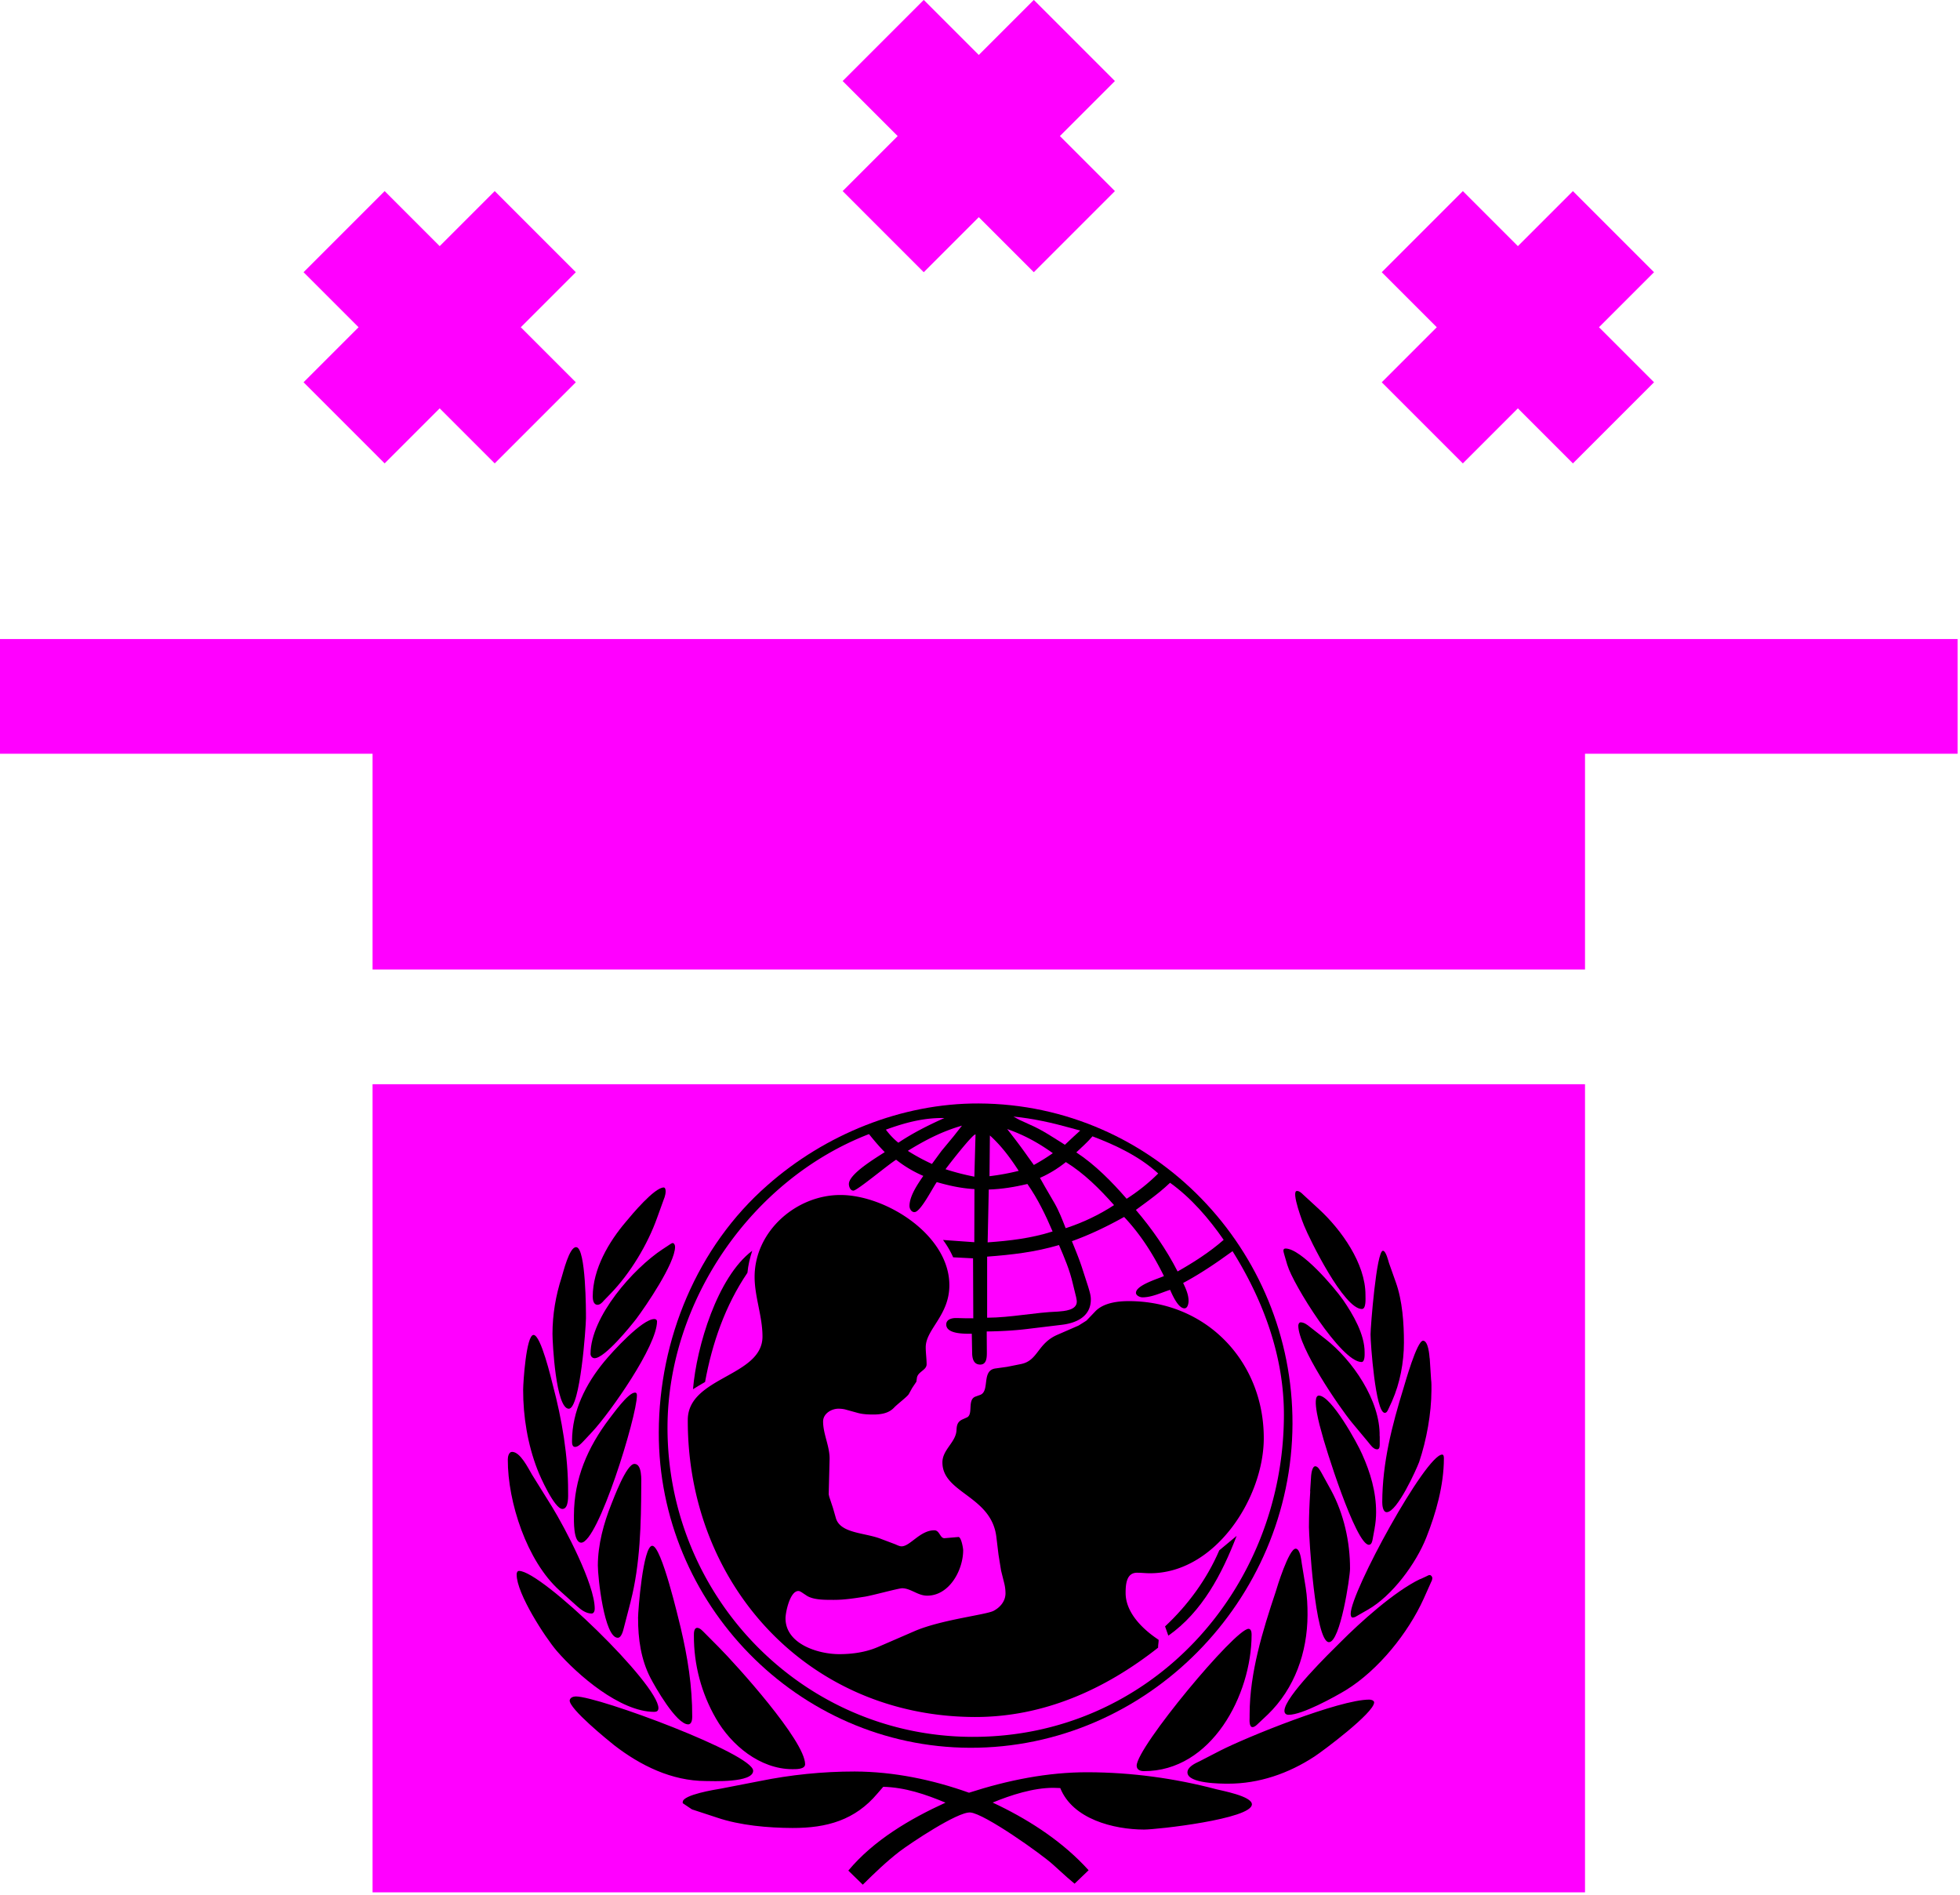 <?xml version="1.0" encoding="UTF-8" standalone="no"?>
<!-- Created with Inkscape (http://www.inkscape.org/) -->

<svg
   xmlns:dc="http://purl.org/dc/elements/1.1/"
   xmlns:cc="http://creativecommons.org/ns#"
   xmlns:rdf="http://www.w3.org/1999/02/22-rdf-syntax-ns#"
   xmlns:svg="http://www.w3.org/2000/svg"
   xmlns="http://www.w3.org/2000/svg"
   xmlns:sodipodi="http://sodipodi.sourceforge.net/DTD/sodipodi-0.dtd"
   xmlns:inkscape="http://www.inkscape.org/namespaces/inkscape"
   width="42.036mm"
   height="40.636mm"
   viewBox="0 0 42.036 40.636"
   version="1.1"
   id="svg6228"
   inkscape:version="0.92.4 (f8dce91, 2019-08-02)"
   sodipodi:docname="unicef-hat.svg">
  <defs
     id="defs6222" />
  <sodipodi:namedview
     id="base"
     pagecolor="#ffffff"
     bordercolor="#666666"
     borderopacity="1.0"
     inkscape:pageopacity="0.0"
     inkscape:pageshadow="2"
     inkscape:zoom="1.979899"
     inkscape:cx="75.278213"
     inkscape:cy="43.551204"
     inkscape:document-units="mm"
     inkscape:current-layer="layer1"
     showgrid="false"
     inkscape:window-width="1366"
     inkscape:window-height="713"
     inkscape:window-x="0"
     inkscape:window-y="27"
     inkscape:window-maximized="1" />
  <g
     inkscape:label="Layer 1"
     inkscape:groupmode="layer"
     id="layer1"
     transform="translate(-211.815,-122.468)">
    <g
       style="clip-rule:evenodd;fill:#ff00ff;fill-rule:evenodd"
       transform="matrix(0.082,0,0,0.082,211.815,121.767)"
       id="g4581">
      <path
         style="fill:#ff00ff"
         inkscape:connector-curvature="0"
         d="M 512,175.682 H 0 v 30 h 97.443 v 56.431 H 414.557 V 205.682 H 512 Z"
         id="path4559" />
      <path
         style="fill:#ff00ff"
         inkscape:connector-curvature="0"
         d="M 97.443,292.113 H 414.557 V 503.47 H 97.443 Z"
         id="path4561" />
      <path
         style="fill:#ff00ff"
         inkscape:connector-curvature="0"
         d="M 100.606,129.743 115,115.349 129.394,129.743 150.606,108.53 136.213,94.136 150.606,79.743 129.394,58.53 115,72.924 100.606,58.53 79.394,79.743 93.787,94.136 79.394,108.53 Z"
         id="path4563" />
      <path
         style="fill:#ff00ff"
         inkscape:connector-curvature="0"
         d="M 241.606,79.743 256,65.349 270.394,79.743 291.606,58.53 277.213,44.136 291.606,29.743 270.394,8.53 256,22.924 241.606,8.53 220.394,29.743 234.787,44.136 220.394,58.53 Z"
         id="path4565" />
      <path
         style="fill:#ff00ff"
         inkscape:connector-curvature="0"
         d="M 382.606,129.743 397,115.349 411.394,129.743 432.606,108.53 418.213,94.136 432.606,79.743 411.394,58.53 397,72.924 382.606,58.53 361.394,79.743 375.787,94.136 361.394,108.53 Z"
         id="path4567" />
    </g>
    <path
       style="clip-rule:evenodd;fill-rule:evenodd;stroke-width:0.393"
       inkscape:connector-curvature="0"
       d="m 230.318,162.886 -0.309,-0.301 c 0.541,-0.649 1.32,-1.108 2.084,-1.457 -0.427,-0.179 -0.868,-0.328 -1.335,-0.34 l -0.123,0.142 c -0.48,0.572 -1.085,0.743 -1.822,0.741 -0.523,-0.002 -1.128,-0.054 -1.625,-0.224 l -0.533,-0.175 -0.198,-0.133 5.9e-4,-0.025 c 5.5e-4,-0.157 0.707,-0.268 0.819,-0.287 l 0.824,-0.16 c 0.672,-0.137 1.357,-0.207 2.043,-0.207 0.839,0.003 1.667,0.174 2.454,0.455 0.824,-0.266 1.684,-0.442 2.552,-0.439 0.935,0.003 1.855,0.128 2.754,0.365 0.096,0.027 0.762,0.145 0.761,0.323 -0.001,0.315 -2.04,0.542 -2.314,0.541 -0.651,-0.002 -1.529,-0.223 -1.796,-0.89 -0.046,8e-5 -0.097,-0.005 -0.148,-0.005 -0.427,-0.001 -0.91,0.154 -1.302,0.316 0.711,0.332 1.406,0.771 1.952,1.338 l 0.106,0.113 -0.301,0.289 -0.162,-0.138 -0.299,-0.27 c -0.243,-0.224 -1.475,-1.098 -1.775,-1.119 -0.269,-0.022 -1.288,0.662 -1.522,0.839 -0.281,0.218 -0.535,0.462 -0.785,0.71 z m -3.397,-5.404 0.309,0.311 c 0.365,0.367 1.853,2.008 1.852,2.511 -5.5e-4,0.112 -0.198,0.106 -0.275,0.106 -0.691,-0.002 -1.309,-0.513 -1.638,-1.088 -0.312,-0.541 -0.475,-1.155 -0.472,-1.78 -5.7e-4,-0.051 4.6e-4,-0.163 0.071,-0.163 0.061,5.2e-4 0.116,0.068 0.152,0.102 z m -2.887,1.449 c 0.011,-0.061 0.082,-0.081 0.132,-0.081 0.493,0.002 3.803,1.233 3.802,1.594 -8.7e-4,0.264 -0.891,0.22 -1.018,0.22 -0.727,-0.002 -1.397,-0.33 -1.964,-0.769 -0.116,-0.093 -0.974,-0.785 -0.953,-0.964 z m 1.465,-1.758 c 4.6e-4,-0.163 0.107,-1.555 0.305,-1.554 0.198,7.1e-4 0.563,1.572 0.609,1.755 0.15,0.636 0.25,1.256 0.248,1.912 6.8e-4,0.057 -0.011,0.163 -0.087,0.163 -0.254,-8.3e-4 -0.713,-0.811 -0.81,-0.999 -0.202,-0.392 -0.266,-0.839 -0.264,-1.276 z m -2.604,-0.934 c 3.8e-4,-0.036 0.011,-0.081 0.052,-0.081 0.483,0.001 2.991,2.434 2.989,2.942 -1.4e-4,0.061 -0.037,0.081 -0.091,0.081 -0.732,-0.002 -1.644,-0.793 -2.09,-1.308 -0.248,-0.29 -0.86,-1.228 -0.859,-1.634 z m 2.447,0.572 -0.149,0.574 c -0.014,0.057 -0.051,0.208 -0.129,0.207 -0.29,-9.7e-4 -0.428,-1.303 -0.427,-1.551 10e-4,-0.447 0.125,-0.904 0.29,-1.316 0.046,-0.111 0.322,-0.863 0.495,-0.862 0.168,4.3e-4 0.146,0.356 0.146,0.453 -0.003,0.824 -0.022,1.698 -0.227,2.495 z m -2.125,-2.731 0.44,0.707 c 0.268,0.438 0.914,1.655 0.913,2.183 -1.4e-4,0.041 -0.016,0.102 -0.067,0.102 -0.117,-3e-4 -0.223,-0.077 -0.309,-0.155 l -0.385,-0.346 c -0.689,-0.622 -1.107,-1.884 -1.103,-2.804 -7.9e-4,-0.057 0.022,-0.163 0.092,-0.162 0.177,0.001 0.345,0.352 0.42,0.475 z m 2.217,-1.746 c 0.035,2.7e-4 0.041,0.031 0.041,0.061 -0.001,0.452 -0.834,3.158 -1.195,3.157 -0.173,-4.3e-4 -0.156,-0.488 -0.156,-0.59 0.003,-0.783 0.294,-1.452 0.758,-2.066 0.073,-0.091 0.404,-0.563 0.551,-0.562 z m -2.399,-0.064 c 5.6e-4,-0.147 0.065,-1.174 0.223,-1.173 0.157,5.5e-4 0.382,0.952 0.413,1.074 0.196,0.733 0.33,1.526 0.328,2.288 -3e-4,0.081 0.019,0.371 -0.123,0.37 -0.168,-5.9e-4 -0.481,-0.698 -0.537,-0.85 -0.207,-0.534 -0.306,-1.134 -0.304,-1.708 z m 1.491,0.895 -0.204,0.218 c -0.04,0.041 -0.107,0.116 -0.173,0.116 -0.066,-2.7e-4 -0.066,-0.082 -0.066,-0.127 0.002,-0.646 0.294,-1.224 0.697,-1.71 0.163,-0.198 0.806,-0.907 1.07,-0.906 0.036,6.3e-4 0.056,0.022 0.056,0.051 -0.002,0.528 -0.998,1.943 -1.381,2.359 z m -0.352,-3.95 c 0.208,0.011 0.209,1.393 0.208,1.525 -7e-4,0.178 -0.123,1.941 -0.368,1.94 -0.279,-8.7e-4 -0.35,-1.419 -0.35,-1.607 0.001,-0.417 0.069,-0.818 0.197,-1.214 0.03,-0.091 0.164,-0.655 0.311,-0.644 z m 1.855,0.042 0.168,-0.111 c 0.014,-0.005 0.03,-0.022 0.046,-0.019 0.036,0.003 0.05,0.051 0.05,0.081 -0.001,0.356 -0.629,1.274 -0.834,1.547 -0.117,0.152 -0.674,0.841 -0.892,0.841 -0.051,5.7e-4 -0.087,-0.046 -0.087,-0.092 0.003,-0.798 0.916,-1.831 1.547,-2.246 z m 0.035,-1.103 -0.154,0.426 c -0.205,0.579 -0.578,1.197 -1.006,1.638 l -0.138,0.142 c -0.034,0.042 -0.082,0.091 -0.137,0.091 -0.087,-3e-4 -0.102,-0.112 -0.102,-0.178 0.002,-0.589 0.344,-1.173 0.717,-1.609 0.117,-0.142 0.607,-0.73 0.806,-0.729 0.035,2.4e-4 0.041,0.056 0.041,0.081 8e-5,0.046 -0.011,0.092 -0.025,0.137 z m 10.282,12.298 c -0.077,-1.6e-4 -0.153,-0.031 -0.153,-0.117 0.001,-0.397 2.114,-2.936 2.399,-2.935 0.061,1.3e-4 0.066,0.087 0.066,0.127 -0.003,1.292 -0.859,2.93 -2.312,2.925 z m 1.174,-0.2 0.459,-0.237 c 0.57,-0.292 2.56,-1.099 3.205,-1.097 0.035,2.5e-4 0.101,0.016 0.102,0.06 -6e-4,0.223 -1.106,1.048 -1.279,1.16 -0.555,0.364 -1.191,0.585 -1.857,0.583 -0.131,-3e-4 -0.868,0.002 -0.868,-0.242 -1.9e-4,-0.113 0.153,-0.188 0.239,-0.229 z m 1.482,-1.011 -0.204,0.192 c -0.031,0.03 -0.071,0.071 -0.117,0.075 -0.082,0.005 -0.066,-0.168 -0.066,-0.208 l 4.1e-4,-0.076 c 0.003,-0.885 0.28,-1.783 0.558,-2.615 0.025,-0.088 0.283,-0.929 0.43,-0.928 0.097,2.7e-4 0.121,0.254 0.131,0.32 l 0.084,0.514 c 0.03,0.194 0.04,0.391 0.039,0.59 -0.003,0.798 -0.274,1.574 -0.856,2.137 z m 3.273,-2.906 0.142,-0.066 c 0.016,-0.008 0.036,-0.022 0.061,-0.022 0.03,7.4e-4 0.056,0.036 0.056,0.066 -0.002,0.027 -0.008,0.052 -0.022,0.075 l -0.163,0.365 c -0.333,0.736 -0.971,1.532 -1.669,1.962 -0.244,0.147 -0.937,0.53 -1.227,0.529 -0.056,9.2e-4 -0.091,-0.03 -0.091,-0.086 9e-4,-0.3 0.98,-1.252 1.2,-1.47 0.428,-0.43 1.157,-1.089 1.712,-1.356 z m -2.362,-1.884 0.022,-0.34 c 0.005,-0.04 0.022,-0.203 0.093,-0.197 0.056,0.005 0.096,0.086 0.122,0.128 l 0.213,0.387 c 0.273,0.504 0.408,1.109 0.406,1.683 -5.9e-4,0.178 -0.208,1.575 -0.452,1.574 -0.301,-0.001 -0.43,-2.293 -0.429,-2.466 3.8e-4,-0.254 0.011,-0.513 0.028,-0.768 z m 1.384,0.792 -0.042,0.229 c -0.008,0.046 -0.022,0.127 -0.082,0.126 -0.28,-0.001 -0.949,-2.133 -1.024,-2.448 -0.005,-0.014 -0.221,-0.753 -0.048,-0.752 0.264,8.7e-4 0.825,1.019 0.926,1.254 0.177,0.392 0.302,0.809 0.301,1.247 -6e-5,0.116 -0.011,0.233 -0.032,0.345 z m 1.181,-3.645 0.029,0.452 c 0.011,0.082 0.008,0.158 0.008,0.234 -0.002,0.498 -0.105,1.067 -0.264,1.539 -0.056,0.152 -0.471,1.076 -0.695,1.075 -0.087,-3.1e-4 -0.096,-0.158 -0.096,-0.214 0.003,-0.849 0.208,-1.641 0.455,-2.443 0.03,-0.097 0.288,-1.02 0.42,-1.02 0.112,7.9e-4 0.136,0.311 0.141,0.377 z m -1.329,5.393 -0.239,0.137 c -0.025,0.019 -0.056,0.028 -0.086,0.03 -0.035,-2.4e-4 -0.041,-0.056 -0.041,-0.081 0.002,-0.473 1.612,-3.415 1.963,-3.414 0.036,6.2e-4 0.036,0.061 0.036,0.087 -0.002,0.569 -0.167,1.163 -0.377,1.691 -0.22,0.558 -0.731,1.252 -1.256,1.55 z m 0.257,-3.725 -4.7e-4,0.173 c 2.2e-4,0.046 -3e-4,0.112 -0.057,0.112 -0.081,-1.6e-4 -0.148,-0.106 -0.192,-0.158 l -0.34,-0.408 c -0.283,-0.341 -1.158,-1.625 -1.157,-2.087 7.2e-4,-0.03 0.016,-0.071 0.05,-0.071 0.071,1.6e-4 0.142,0.051 0.192,0.093 l 0.34,0.265 c 0.577,0.449 1.179,1.32 1.162,2.083 z m -1.981,-3.666 -0.06,-0.204 c -0.008,-0.036 -0.025,-0.076 -0.025,-0.112 5.9e-4,-0.025 0.019,-0.041 0.046,-0.04 0.336,10e-4 1.045,0.832 1.237,1.107 0.213,0.311 0.46,0.733 0.459,1.119 1.9e-4,0.046 0.008,0.209 -0.067,0.208 -0.437,-9.8e-4 -1.474,-1.677 -1.589,-2.078 z m 0.326,-1.524 0.355,0.327 c 0.471,0.434 0.997,1.162 0.994,1.838 -3.7e-4,0.066 0.019,0.3 -0.077,0.3 -0.386,-10e-4 -1.118,-1.487 -1.239,-1.788 -0.008,-0.011 -0.297,-0.758 -0.15,-0.743 0.045,-4.9e-4 0.086,0.036 0.117,0.065 z m 1.921,4.438 -0.087,0.188 c -0.016,0.031 -0.032,0.066 -0.072,0.066 -0.198,-7.1e-4 -0.305,-1.5 -0.304,-1.683 4.6e-4,-0.163 0.128,-1.794 0.265,-1.793 0.066,2e-5 0.116,0.219 0.131,0.264 l 0.146,0.412 c 0.141,0.392 0.175,0.88 0.174,1.297 -9.7e-4,0.422 -0.084,0.864 -0.254,1.25 z"
       id="path5393"
       sodipodi:nodetypes="ccccccccccccccccccccccccccccccccccccccccccccccccccccccccccccccccsccccccccccccccccccccccccccccccccscccccccccccccccccccccccccccccccccccccccccccccccccccccccccccccccccccccccccccccccccccccccccccccccccccccccccccccccccccccccccccccccccccccccccccccccccccc" />
    <path
       style="clip-rule:evenodd;fill-rule:evenodd;stroke-width:0.393"
       inkscape:connector-curvature="0"
       d="m 225.944,153.185 c 0.005,-1.992 0.821,-3.977 2.33,-5.298 1.233,-1.089 2.877,-1.76 4.529,-1.754 3.76,0.014 6.744,3.143 6.732,6.873 -0.014,3.781 -3.123,6.958 -6.92,6.945 -3.695,-0.014 -6.683,-3.097 -6.671,-6.766 z"
       id="path5395"
       sodipodi:nodetypes="cccccc" />
    <path
       style="clip-rule:evenodd;fill:#ff00ff;fill-rule:evenodd;stroke-width:0.393"
       inkscape:connector-curvature="0"
       d="m 234.655,147.018 c 0.107,-0.101 0.214,-0.203 0.327,-0.304 l -0.208,-0.057 c -0.406,-0.113 -0.802,-0.201 -1.224,-0.243 l 0.121,0.067 0.249,0.114 c 0.258,0.112 0.496,0.276 0.734,0.424 z m -1.658,2.094 c 0.478,-0.034 0.936,-0.088 1.393,-0.234 -0.151,-0.356 -0.317,-0.697 -0.54,-1.018 -0.275,0.065 -0.545,0.11 -0.829,0.119 z m -0.011,1.616 c 0.514,-0.003 1.012,-0.113 1.526,-0.132 0.131,-0.011 0.396,-0.029 0.397,-0.212 3.8e-4,-0.036 -0.011,-0.066 -0.014,-0.096 l -0.071,-0.29 c -0.066,-0.29 -0.181,-0.56 -0.297,-0.829 -0.504,0.151 -1.017,0.21 -1.541,0.249 z m 1.684,-1.92 c 0.366,-0.118 0.716,-0.285 1.038,-0.495 -0.308,-0.347 -0.638,-0.678 -1.034,-0.923 -0.169,0.137 -0.356,0.251 -0.555,0.339 l 0.106,0.188 0.207,0.356 c 0.096,0.168 0.166,0.351 0.238,0.534 z m 1.308,-0.631 c 0.244,-0.156 0.471,-0.337 0.677,-0.542 -0.395,-0.362 -0.908,-0.608 -1.41,-0.797 -0.107,0.127 -0.23,0.233 -0.347,0.344 0.406,0.266 0.766,0.633 1.08,0.995 z m 0.198,0.239 c 0.344,0.403 0.653,0.846 0.895,1.32 0.347,-0.197 0.688,-0.415 0.988,-0.678 -0.314,-0.454 -0.699,-0.902 -1.15,-1.224 -0.143,0.137 -0.296,0.258 -0.459,0.38 z"
       id="path5397"
       sodipodi:nodetypes="ccccccccccccccccccccccccccccccccccccccccc" />
    <path
       style="clip-rule:evenodd;fill:#ff00ff;fill-rule:evenodd;stroke-width:0.393"
       inkscape:connector-curvature="0"
       d="m 230.452,146.79 c -2.519,0.973 -4.312,3.584 -4.321,6.278 -0.011,3.629 2.881,6.637 6.529,6.649 3.827,0.014 6.679,-3.155 6.691,-6.89 0.005,-1.265 -0.439,-2.466 -1.102,-3.526 l -0.27,0.192 c -0.255,0.177 -0.515,0.344 -0.789,0.49 0.056,0.117 0.116,0.249 0.116,0.382 5.8e-4,0.051 -0.016,0.162 -0.088,0.162 -0.137,-4.3e-4 -0.263,-0.296 -0.308,-0.397 -0.189,0.06 -0.392,0.162 -0.595,0.161 -0.045,4.6e-4 -0.137,-0.036 -0.137,-0.097 4.6e-4,-0.163 0.478,-0.303 0.6,-0.359 -0.232,-0.468 -0.495,-0.886 -0.854,-1.268 -0.362,0.202 -0.728,0.379 -1.12,0.52 0.08,0.198 0.161,0.392 0.226,0.596 l 0.125,0.386 c 0.025,0.087 0.056,0.178 0.055,0.27 -0.001,0.371 -0.321,0.507 -0.632,0.542 l -0.737,0.089 c -0.285,0.035 -0.574,0.049 -0.864,0.053 l 0.003,0.452 c -4.1e-4,0.096 -8.4e-4,0.259 -0.143,0.258 -0.132,-4.6e-4 -0.167,-0.113 -0.172,-0.229 l -0.008,-0.432 c -0.137,-4.3e-4 -0.549,0.014 -0.548,-0.2 4.1e-4,-0.107 0.117,-0.137 0.204,-0.137 0.081,4e-4 0.162,0.005 0.249,0.005 l 0.127,5.4e-4 -0.005,-1.286 -0.427,-0.022 a 1.912,1.912 0 0 0 -0.217,-0.372 l 0.671,0.048 0.003,-1.139 c -0.28,-0.016 -0.538,-0.072 -0.808,-0.15 -0.086,0.117 -0.348,0.644 -0.479,0.644 -0.066,-2.7e-4 -0.106,-0.072 -0.106,-0.132 7.1e-4,-0.219 0.179,-0.472 0.296,-0.645 a 2.592,2.592 0 0 1 -0.583,-0.347 c -0.179,0.111 -0.836,0.663 -0.917,0.663 -0.066,-2.8e-4 -0.096,-0.087 -0.096,-0.143 7.1e-4,-0.219 0.601,-0.572 0.769,-0.683 -0.121,-0.122 -0.232,-0.255 -0.339,-0.388 z m 1.618,-0.345 -0.041,-1.6e-4 c -0.427,-0.001 -0.813,0.104 -1.215,0.25 0.081,0.107 0.167,0.199 0.268,0.28 0.316,-0.212 0.642,-0.374 0.988,-0.53 z"
       id="path5399" />
    <path
       style="clip-rule:evenodd;fill:#ff00ff;fill-rule:evenodd;stroke-width:0.393"
       inkscape:connector-curvature="0"
       d="m 232.446,146.609 c -0.422,0.121 -0.784,0.307 -1.161,0.54 0.167,0.107 0.34,0.199 0.517,0.281 l 0.205,-0.279 0.26,-0.314 z m -0.354,0.934 c 0.204,0.066 0.406,0.118 0.62,0.16 l 0.025,-0.905 c -0.051,-0.025 -0.593,0.674 -0.643,0.745 z m 0.953,-0.724 -0.008,0.874 a 5.093,5.093 0 0 0 0.626,-0.115 c -0.182,-0.28 -0.369,-0.534 -0.618,-0.759 z m 0.943,0.633 a 4.285,4.285 0 0 0 0.407,-0.253 c -0.315,-0.225 -0.613,-0.388 -0.979,-0.517 0.157,0.199 0.308,0.398 0.45,0.601 z"
       id="path5401" />
    <path
       style="clip-rule:evenodd;fill-rule:evenodd;stroke-width:0.393"
       inkscape:connector-curvature="0"
       d="m 226.938,152.105 c -0.086,0.05 -0.173,0.101 -0.26,0.156 0.075,-0.909 0.521,-2.407 1.27,-2.969 -0.051,0.157 -0.087,0.31 -0.103,0.472 -0.475,0.7 -0.757,1.512 -0.908,2.34 z m 9.934,5.441 -0.07,-0.198 c 0.489,-0.456 0.898,-1.014 1.163,-1.632 l 0.372,-0.309 c -0.312,0.812 -0.737,1.629 -1.465,2.14 z"
       id="path5403" />
    <path
       style="clip-rule:evenodd;fill-rule:evenodd;stroke-width:0.393"
       inkscape:connector-curvature="0"
       d="m 236.653,157.804 c -1.142,0.901 -2.465,1.491 -3.933,1.487 -3.588,-0.011 -6.166,-2.856 -6.154,-6.373 0.003,-0.925 1.599,-0.925 1.602,-1.784 0.001,-0.437 -0.17,-0.854 -0.169,-1.286 0.003,-0.981 0.9,-1.756 1.846,-1.752 0.976,0.003 2.335,0.862 2.331,1.939 -0.002,0.645 -0.507,0.943 -0.507,1.325 -5.4e-4,0.122 0.019,0.244 0.019,0.366 -4.4e-4,0.132 -0.193,0.157 -0.209,0.299 l -0.011,0.076 -0.088,0.131 -0.076,0.137 c -0.036,0.056 -0.244,0.213 -0.311,0.284 -0.117,0.127 -0.286,0.151 -0.453,0.151 -0.107,-4.1e-4 -0.218,-0.005 -0.32,-0.032 l -0.279,-0.077 a 0.639,0.639 0 0 0 -0.142,-0.016 c -0.153,-4.6e-4 -0.331,0.106 -0.331,0.274 -8.6e-4,0.274 0.15,0.544 0.139,0.824 l -0.019,0.737 0.011,0.051 0.081,0.244 0.06,0.209 c 0.091,0.341 0.625,0.316 0.974,0.455 l 0.299,0.113 c 0.04,0.016 0.091,0.045 0.138,0.045 0.183,5.7e-4 0.398,-0.345 0.703,-0.344 0.117,5.5e-4 0.121,0.179 0.223,0.169 l 0.29,-0.025 c 0.061,-0.011 0.105,0.234 0.105,0.285 -0.001,0.427 -0.297,0.975 -0.775,0.973 -0.198,-7.1e-4 -0.35,-0.158 -0.533,-0.159 -0.076,-2.5e-4 -0.641,0.155 -0.798,0.18 -0.224,0.035 -0.448,0.07 -0.671,0.069 -0.173,-4.6e-4 -0.427,0.005 -0.575,-0.088 l -0.116,-0.077 c -0.019,-0.011 -0.041,-0.025 -0.066,-0.025 -0.183,-5.7e-4 -0.276,0.462 -0.276,0.583 -0.002,0.559 0.709,0.77 1.146,0.771 0.279,8.7e-4 0.569,-0.039 0.829,-0.15 l 0.789,-0.342 c 0.569,-0.247 1.536,-0.351 1.699,-0.437 0.142,-0.075 0.254,-0.207 0.255,-0.375 a 0.925,0.925 0 0 0 -0.025,-0.208 l -0.07,-0.28 -0.055,-0.341 -0.045,-0.371 c -0.099,-0.895 -1.16,-0.944 -1.158,-1.61 8.7e-4,-0.274 0.291,-0.431 0.302,-0.69 0.005,-0.107 0.022,-0.178 0.123,-0.228 l 0.101,-0.045 c 0.142,-0.066 0.001,-0.381 0.184,-0.447 l 0.097,-0.035 c 0.219,-0.076 0.022,-0.528 0.332,-0.568 l 0.249,-0.035 0.3,-0.06 c 0.366,-0.075 0.347,-0.441 0.78,-0.628 l 0.452,-0.197 0.169,-0.106 0.198,-0.207 c 0.179,-0.177 0.479,-0.212 0.718,-0.211 1.672,0.005 2.893,1.311 2.887,2.947 -0.005,1.276 -1.042,2.894 -2.444,2.889 -0.091,-1.6e-4 -0.183,-0.011 -0.274,-0.011 -0.229,-7.4e-4 -0.245,0.253 -0.245,0.432 -0.002,0.589 0.708,0.998 0.708,1.008 5.6e-4,0.051 -0.011,0.101 -0.011,0.152 l -2.9e-4,0.011 z"
       id="path5405" />
  </g>
</svg>
